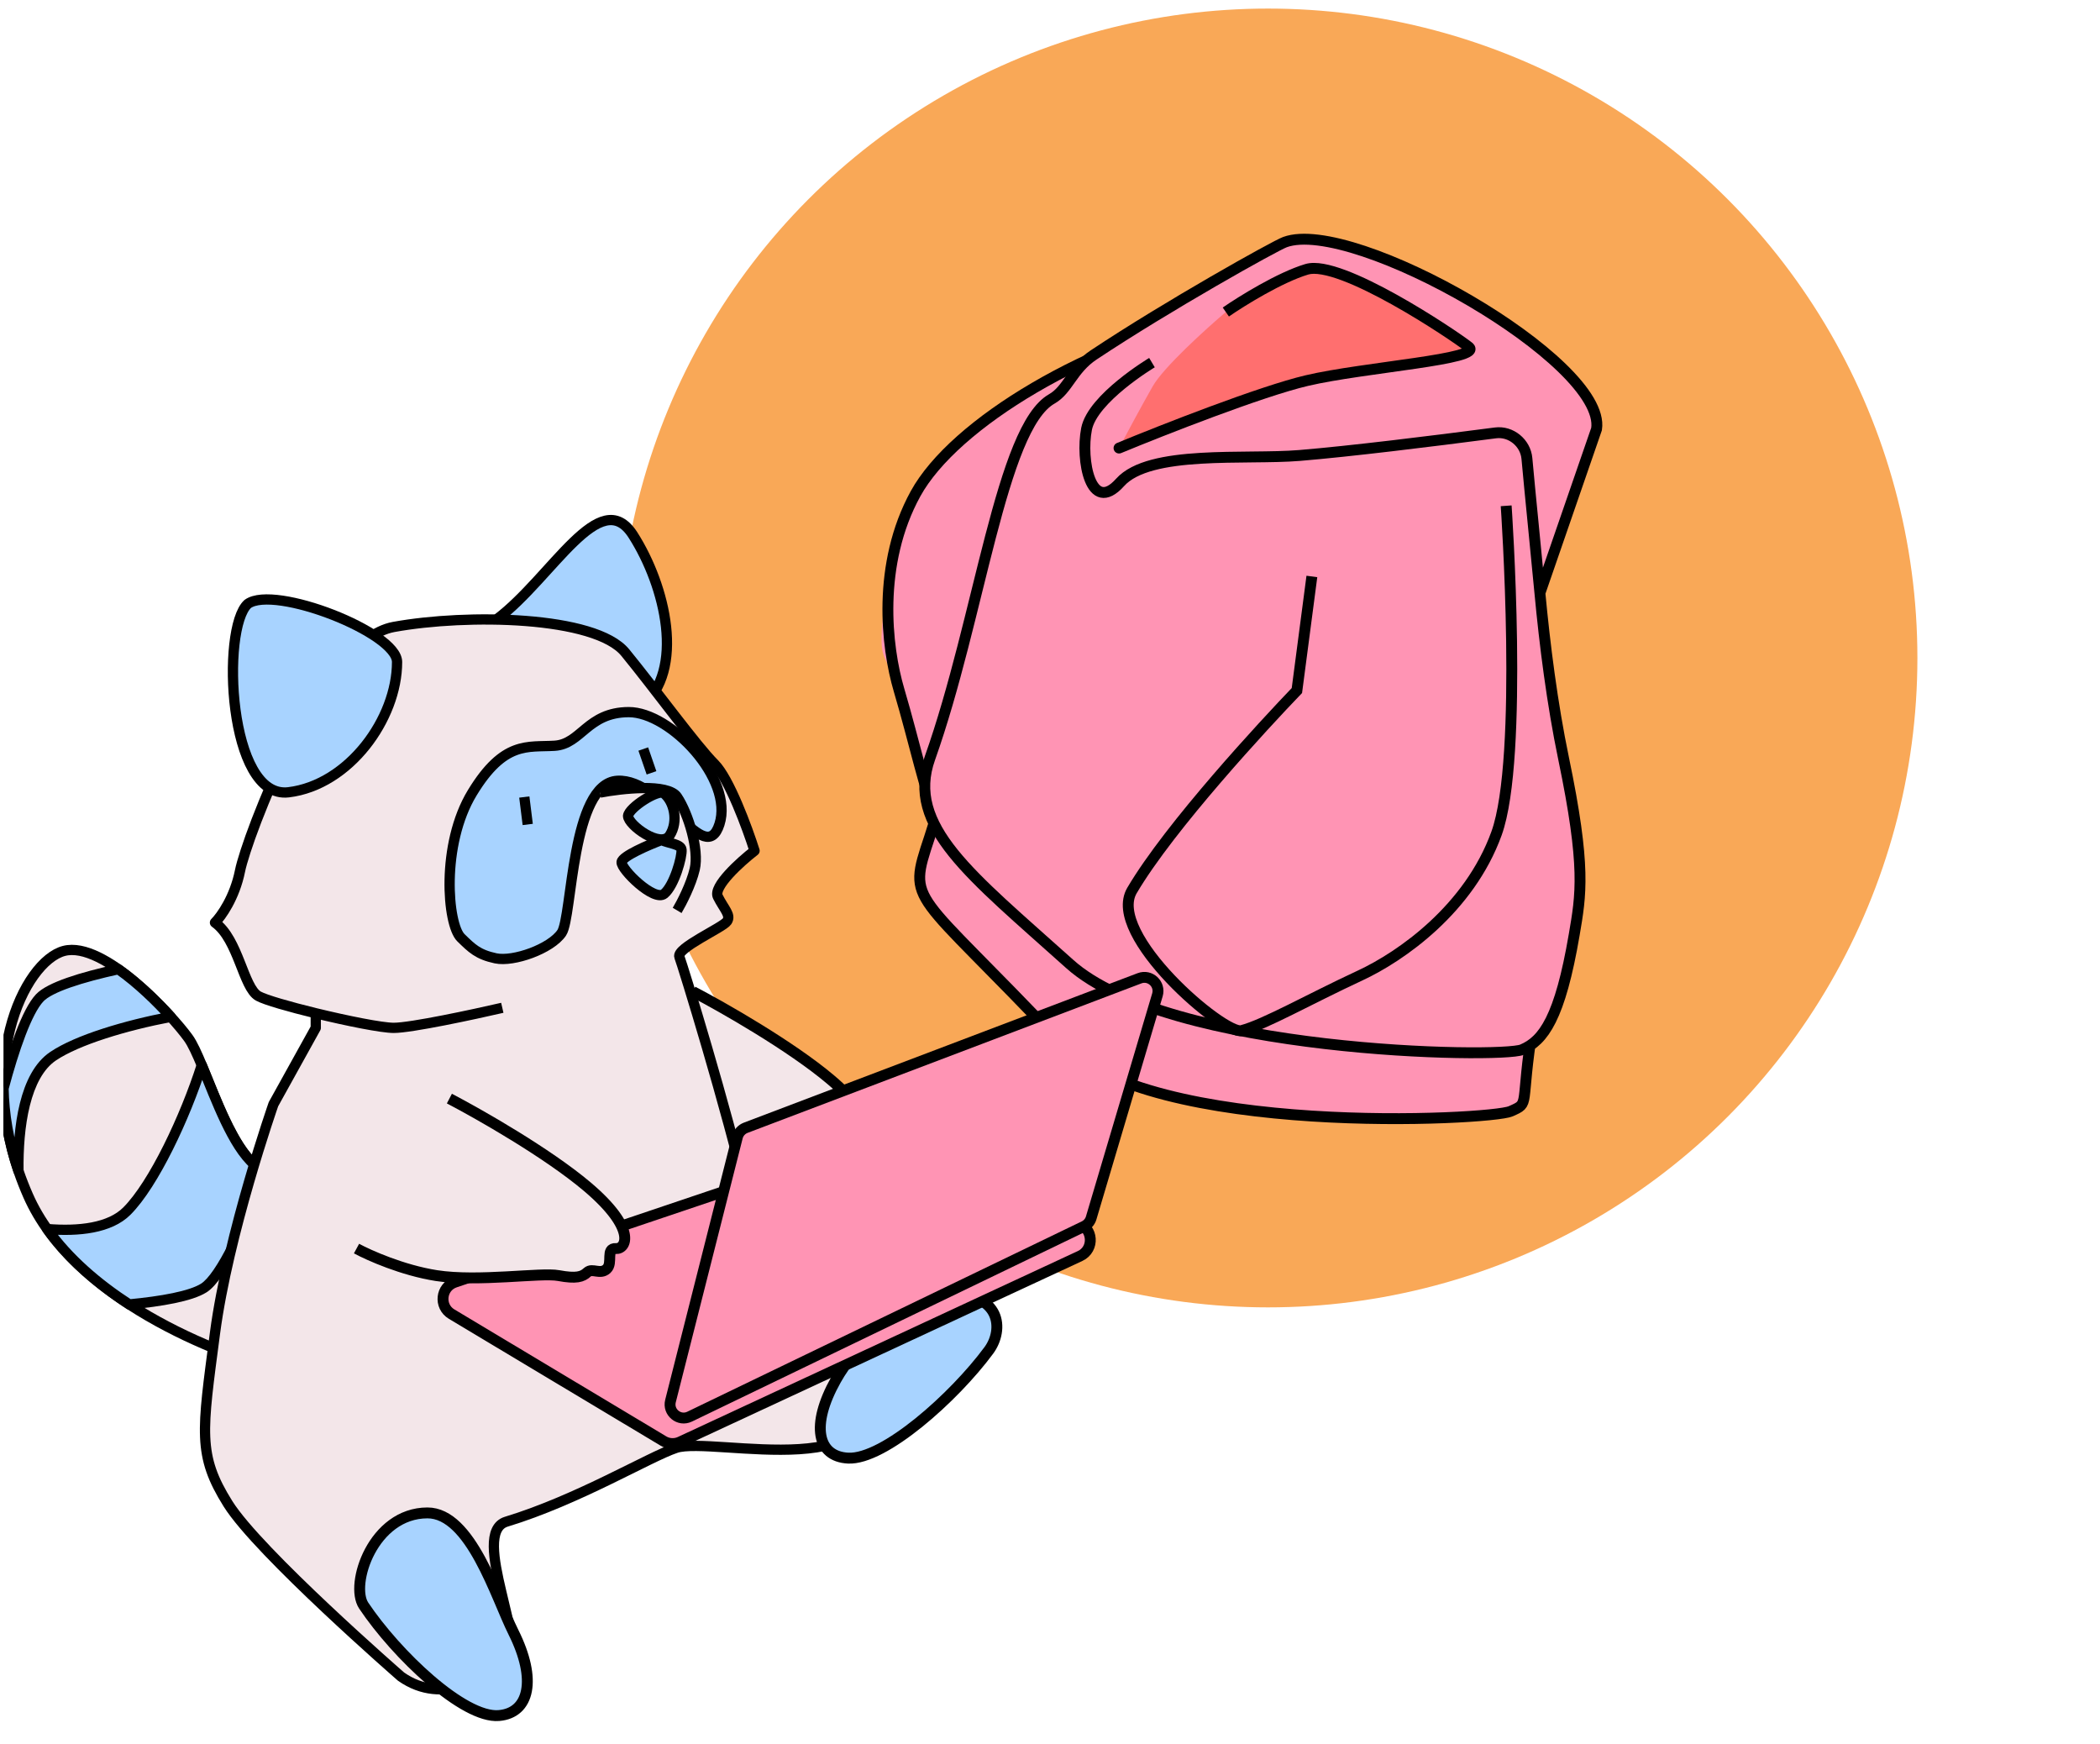 <svg width="301" height="250" viewBox="0 0 301 250" fill="none" xmlns="http://www.w3.org/2000/svg">
<g clip-path="url(#clip0_1887_7789)">
<circle cx="181.755" cy="94.301" r="93.072" fill="#F9A857"/>
<path d="M159.624 115.388C162.949 105.221 164.711 86.884 165.255 80.358L178.96 45.392C178.96 45.392 159.112 50.089 150.657 53.883C142.201 57.677 129.722 68.806 127.407 82.666C125.092 96.526 127.024 92.681 128.863 98.911C131.162 106.698 132.378 113.29 133.919 116.354C135.069 118.639 157.33 122.402 159.624 115.388Z" fill="#FF94B4"/>
<path d="M176.346 66.292L165.497 78.712C164.954 85.238 162.949 105.221 159.624 115.388C157.331 122.402 135.321 119.172 134.172 116.887C132.63 113.823 131.163 106.697 128.864 98.911C127.024 92.681 125.689 80.863 131.219 70.777C136.749 60.69 156.059 49.032 176.346 44.687" stroke="black" stroke-width="1.561"/>
<path d="M156.102 87.337C154.325 88.036 151.254 74.739 150.088 69.615C141.82 62.783 139.912 99.932 133.234 120.001C129.991 129.747 130.872 127.074 151.996 149.463C164.839 163.076 213.676 160.549 216.538 159.268C219.4 157.987 217.82 158.834 219.728 146.878C220.634 141.197 222.774 130.527 219.728 114.894C216.362 97.626 214.589 75.25 212.732 74.312C208.502 72.175 173.033 80.678 156.102 87.337Z" fill="#FF94B4" stroke="black" stroke-width="1.561"/>
<path d="M191.542 38.224C189.644 38.923 160.991 51.378 150.759 57.171C143.509 61.275 140.411 88.613 133.28 108.682C129.817 118.429 139.052 125.335 153.314 138.145C167.575 150.955 215.113 151.72 218.169 150.439C221.225 149.158 223.602 145.9 225.64 133.944C226.608 128.263 227.363 124.315 224.11 108.682C220.516 91.415 218.169 68.899 218.169 65.279C218.169 65.279 229.339 66.593 225.64 59.55C221.282 51.252 201.321 34.621 191.542 38.224Z" fill="#FF94B4"/>
<path d="M218.169 150.439C221.225 149.158 223.602 145.899 225.64 133.943C226.608 128.262 227.363 124.315 224.11 108.682C222.478 100.84 221.406 92.311 220.721 84.996L228.841 61.486C230.331 51.805 193.955 31.097 184.176 34.699C182.708 35.24 167.334 43.834 156.751 50.874C153.658 52.931 153.073 55.861 150.759 57.17C143.509 61.274 140.411 88.613 133.28 108.682C129.817 118.428 139.052 125.335 153.314 138.145C167.575 150.955 215.113 151.72 218.169 150.439Z" fill="#FF94B4"/>
<path d="M220.721 84.996C220.143 78.814 219.304 70.679 218.857 65.707C218.656 63.472 216.575 61.751 214.35 62.042C205.043 63.26 193.441 64.685 186.259 65.279C178.533 65.918 164.766 64.43 160.546 69.141C156.326 73.852 154.872 65.91 155.737 61.486C156.603 57.062 165.116 51.972 165.116 51.972M220.721 84.996C221.406 92.311 222.478 100.84 224.11 108.682C227.363 124.315 226.608 128.262 225.64 133.943C223.602 145.899 221.225 149.158 218.169 150.439C215.113 151.72 167.575 150.955 153.314 138.145C139.052 125.335 129.817 118.428 133.28 108.682C140.411 88.613 143.509 61.274 150.759 57.17C153.073 55.861 153.658 52.931 156.751 50.874C167.334 43.834 182.708 35.24 184.176 34.699C193.955 31.097 230.331 51.805 228.841 61.486L220.721 84.996Z" stroke="black" stroke-width="1.561"/>
<path d="M162.251 127.621C167.681 118.405 180.275 104.96 184.812 100.239L196.008 72.898L208.101 130.162C206.171 132.236 200.839 137.071 194.949 139.809C187.587 143.231 181.836 146.677 178.519 147.546C176.044 148.194 158.504 133.979 162.251 127.621Z" fill="#FF94B4"/>
<path d="M188.035 82.618L185.888 98.969C181.351 103.691 167.682 118.405 162.252 127.621C158.506 133.979 175.479 148.358 177.953 147.71C181.271 146.841 187.588 143.231 194.95 139.809C200.841 137.071 210.59 130.26 214.503 119.443C218.415 108.625 215.884 72.491 215.884 72.491" stroke="black" stroke-width="1.561"/>
<path d="M187.304 54.548C180.73 56.095 166.625 61.638 160.395 64.216C161.361 62.389 163.682 58.06 165.228 55.353C166.775 52.646 172.855 47.136 175.702 44.719C177.958 43.161 183.437 39.756 187.304 38.596C192.138 37.145 208.251 47.941 210.507 49.714C212.763 51.486 195.521 52.614 187.304 54.548Z" fill="#FF6F6F"/>
<path d="M160.096 63.494C159.698 63.659 159.508 64.116 159.673 64.514C159.838 64.912 160.295 65.102 160.693 64.937L160.096 63.494ZM187.304 54.548L187.482 55.307L187.304 54.548ZM187.304 38.596L187.079 37.848L187.304 38.596ZM160.693 64.937C166.938 62.353 180.981 56.837 187.482 55.307L187.125 53.788C180.478 55.352 166.312 60.922 160.096 63.494L160.693 64.937ZM187.482 55.307C191.548 54.351 197.849 53.594 202.947 52.843C205.469 52.471 207.714 52.097 209.192 51.699C209.9 51.507 210.558 51.28 210.964 50.975C211.162 50.826 211.469 50.532 211.488 50.071C211.508 49.592 211.205 49.27 210.989 49.1L210.025 50.328C210.09 50.379 209.917 50.274 209.928 50.007C209.939 49.758 210.099 49.672 210.025 49.727C209.888 49.831 209.505 49.997 208.785 50.191C207.409 50.563 205.253 50.925 202.719 51.298C197.706 52.037 191.277 52.811 187.125 53.788L187.482 55.307ZM210.989 49.1C209.821 48.182 205.192 45.018 200.252 42.264C197.78 40.886 195.204 39.596 192.926 38.741C191.787 38.313 190.703 37.987 189.731 37.815C188.773 37.647 187.853 37.616 187.079 37.848L187.528 39.343C187.963 39.212 188.604 39.202 189.461 39.353C190.304 39.502 191.29 39.794 192.377 40.202C194.55 41.019 197.05 42.267 199.492 43.628C204.381 46.353 208.937 49.473 210.025 50.328L210.989 49.1ZM187.079 37.848C183.084 39.046 177.519 42.516 175.259 44.076L176.146 45.361C178.397 43.806 183.789 40.465 187.528 39.343L187.079 37.848Z" fill="black"/>
<path d="M4.036 171.373C10.502 186.07 31.225 194.275 40.778 196.541L55.659 185.335C51.311 180.252 41.623 169.609 37.655 167.699C32.695 165.31 29.388 152.083 27 148.776C24.612 145.47 14.875 134.814 9.18 136.284C3.485 137.754 -4.047 153.002 4.036 171.373Z" fill="#F3E6E9" stroke="black" stroke-width="1.47" stroke-linejoin="round"/>
<path fill-rule="evenodd" clip-rule="evenodd" d="M38.002 167.88C37.882 167.813 37.766 167.752 37.655 167.699C34.376 166.12 31.82 159.804 29.773 154.749C29.478 154.02 29.194 153.317 28.919 152.658C26.561 160.071 22.037 169.722 18.182 173.577C15.741 176.019 11.304 176.514 6.766 176.147C9.791 180.41 13.998 184.005 18.532 186.95C23.148 186.509 27.338 185.775 29.204 184.6C31.719 183.017 35.154 175.399 38.002 167.88Z" fill="#A8D3FF"/>
<path d="M38.002 167.88L38.36 167.238C38.678 167.415 38.818 167.799 38.689 168.14L38.002 167.88ZM37.655 167.699L37.974 167.037L37.655 167.699ZM29.773 154.749L30.455 154.473L29.773 154.749ZM28.919 152.658L28.219 152.435C28.312 152.141 28.579 151.937 28.887 151.924C29.195 151.91 29.479 152.091 29.597 152.375L28.919 152.658ZM18.182 173.577L17.662 173.058L18.182 173.577ZM6.766 176.147L6.166 176.572C6.001 176.339 5.986 176.032 6.127 175.783C6.268 175.535 6.54 175.391 6.825 175.414L6.766 176.147ZM18.532 186.95L18.602 187.681C18.437 187.697 18.271 187.657 18.132 187.566L18.532 186.95ZM29.204 184.6L29.596 185.222V185.222L29.204 184.6ZM37.644 168.521C37.535 168.461 37.433 168.407 37.336 168.361L37.974 167.037C38.1 167.097 38.229 167.165 38.36 167.238L37.644 168.521ZM37.336 168.361C35.466 167.46 33.913 165.29 32.606 162.878C31.278 160.427 30.112 157.544 29.092 155.025L30.455 154.473C31.481 157.009 32.617 159.812 33.898 162.177C35.2 164.581 36.565 166.358 37.974 167.037L37.336 168.361ZM29.092 155.025C28.797 154.295 28.514 153.595 28.241 152.941L29.597 152.375C29.874 153.038 30.16 153.745 30.455 154.473L29.092 155.025ZM29.619 152.881C28.429 156.624 26.694 160.925 24.77 164.78C22.854 168.617 20.716 172.082 18.701 174.097L17.662 173.058C19.503 171.217 21.555 167.929 23.454 164.124C25.346 160.336 27.052 156.105 28.219 152.435L29.619 152.881ZM18.701 174.097C17.341 175.457 15.465 176.237 13.4 176.637C11.331 177.037 9.015 177.066 6.706 176.879L6.825 175.414C9.055 175.595 11.227 175.56 13.121 175.194C15.018 174.827 16.581 174.138 17.662 173.058L18.701 174.097ZM7.365 175.721C10.32 179.885 14.447 183.42 18.932 186.334L18.132 187.566C13.548 184.589 9.262 180.934 6.166 176.572L7.365 175.721ZM18.462 186.218C20.756 185.999 22.928 185.709 24.75 185.331C26.594 184.948 27.998 184.491 28.813 183.978L29.596 185.222C28.544 185.884 26.919 186.382 25.048 186.77C23.154 187.163 20.924 187.46 18.602 187.681L18.462 186.218ZM28.813 183.978C29.309 183.666 29.926 182.998 30.633 181.962C31.327 180.945 32.065 179.641 32.822 178.136C34.334 175.126 35.895 171.368 37.315 167.619L38.689 168.14C37.261 171.91 35.68 175.721 34.135 178.796C33.362 180.332 32.592 181.7 31.846 182.791C31.113 183.865 30.357 184.743 29.596 185.222L28.813 183.978Z" fill="black"/>
<path fill-rule="evenodd" clip-rule="evenodd" d="M0.506 155.982C0.574 159.623 1.212 163.611 2.644 167.809C2.553 161.576 3.539 154.112 7.615 151.369C11.083 149.036 17.97 146.971 24.477 145.733C22.487 143.537 19.752 140.868 16.959 138.905C11.637 140.074 7.133 141.478 5.691 143.011C3.85 144.967 1.99 150.428 0.506 155.982Z" fill="#A8D3FF"/>
<path d="M0.506 155.982L-0.229 155.996C-0.23 155.927 -0.222 155.859 -0.204 155.792L0.506 155.982ZM2.644 167.809L3.379 167.798C3.384 168.159 3.126 168.471 2.77 168.533C2.414 168.595 2.066 168.388 1.949 168.046L2.644 167.809ZM7.615 151.369L8.025 151.979L7.615 151.369ZM24.477 145.733L25.022 145.24C25.2 145.437 25.258 145.715 25.174 145.967C25.089 146.219 24.875 146.406 24.614 146.455L24.477 145.733ZM16.959 138.905L16.802 138.187C17.003 138.143 17.213 138.185 17.382 138.304L16.959 138.905ZM5.691 143.011L5.155 142.508H5.155L5.691 143.011ZM1.241 155.968C1.307 159.533 1.932 163.446 3.34 167.572L1.949 168.046C0.492 163.777 -0.159 159.713 -0.229 155.996L1.241 155.968ZM8.025 151.979C6.213 153.198 5.009 155.532 4.28 158.458C3.556 161.361 3.334 164.716 3.379 167.798L1.91 167.82C1.863 164.668 2.088 161.175 2.854 158.102C3.614 155.052 4.94 152.283 7.205 150.76L8.025 151.979ZM24.614 146.455C21.385 147.07 18.067 147.888 15.133 148.84C12.187 149.795 9.674 150.87 8.025 151.979L7.205 150.76C9.024 149.536 11.689 148.411 14.68 147.442C17.683 146.468 21.061 145.635 24.34 145.011L24.614 146.455ZM23.933 146.227C21.962 144.052 19.268 141.426 16.537 139.506L17.382 138.304C20.236 140.31 23.012 143.022 25.022 145.24L23.933 146.227ZM5.155 142.508C5.598 142.037 6.234 141.617 6.975 141.234C7.724 140.848 8.622 140.479 9.628 140.128C11.639 139.425 14.127 138.775 16.802 138.187L17.117 139.623C14.47 140.204 12.045 140.84 10.113 141.515C9.146 141.853 8.316 142.196 7.649 142.541C6.973 142.889 6.504 143.219 6.226 143.515L5.155 142.508ZM-0.204 155.792C0.542 153.003 1.385 150.222 2.278 147.885C3.159 145.58 4.126 143.601 5.155 142.508L6.226 143.515C5.414 144.377 4.531 146.107 3.651 148.41C2.783 150.681 1.955 153.408 1.216 156.172L-0.204 155.792Z" fill="black"/>
<path d="M91.958 101.276C88.698 103.956 71.535 93.426 71.255 88.716C79.155 82.746 86.025 69.324 90.728 76.683C95.432 84.042 98.24 96.11 91.958 101.276Z" fill="#A8D3FF" stroke="black" stroke-width="1.47" stroke-linejoin="round"/>
<path d="M119.072 154.741C113.361 149.909 103.513 144.307 99.302 142.111L85.992 163.606C87.795 164.582 92.608 166.722 97.435 167.477C103.469 168.421 112.405 167.005 114.954 167.477C117.502 167.949 118.352 167.666 119.072 167.005C119.791 166.344 120.901 167.382 121.845 166.533C122.789 165.683 121.656 163.512 123.166 163.606C124.677 163.701 126.21 160.782 119.072 154.741Z" fill="#F3E6E9"/>
<path d="M99.302 142.111C103.513 144.307 113.361 149.909 119.072 154.741C126.21 160.782 124.677 163.701 123.166 163.606C121.656 163.512 122.789 165.683 121.845 166.533C120.901 167.382 119.791 166.344 119.072 167.005C118.352 167.666 117.502 167.949 114.954 167.477C112.405 167.005 103.469 168.421 97.435 167.477C92.608 166.722 87.795 164.582 85.992 163.606" stroke="black" stroke-width="1.561"/>
<path d="M37.038 142.763C34.883 141.566 34.165 134.622 30.812 132.228C31.69 131.35 33.638 128.636 34.404 124.805C35.362 120.016 45.897 91.769 56.433 89.854C66.968 87.938 85.312 88.26 89.622 93.528C93.932 98.796 99.772 106.847 102.405 109.481C104.512 111.588 107.114 118.66 108.152 121.932C106.098 123.525 102.171 127.071 102.89 128.509C103.789 130.306 104.807 131.145 104.208 132.044C103.609 132.943 96.898 135.879 97.378 137.137C97.857 138.395 104.208 158.986 107.17 171.846C110.939 188.206 122.112 191.613 123.771 196.352C129.76 213.465 102.136 205.762 96.908 207.51C93.03 208.807 82.894 214.949 72.568 218.092C67.218 219.72 75.955 236.297 72.568 238.457C69.858 240.186 63.559 244.567 57.484 240.291C57.484 240.291 37.038 222.493 32.671 215.512C28.305 208.531 28.954 205.225 30.812 191.079C32.671 176.933 39.197 158.251 39.197 158.251L45.26 147.313V145.22C41.484 144.301 38.019 143.308 37.038 142.763Z" fill="#F3E6E9"/>
<path d="M71.996 144.439C67.846 145.397 58.923 147.313 56.433 147.313C54.737 147.313 49.776 146.318 45.26 145.22M45.26 145.22C41.484 144.301 38.019 143.308 37.038 142.763C34.883 141.566 34.165 134.622 30.812 132.228C31.69 131.35 33.638 128.636 34.404 124.805C35.362 120.016 45.897 91.769 56.433 89.854C66.968 87.938 85.312 88.26 89.622 93.528C93.932 98.796 99.772 106.847 102.405 109.481C104.512 111.588 107.114 118.66 108.152 121.932C106.098 123.525 102.171 127.071 102.89 128.509C103.789 130.306 104.807 131.145 104.208 132.044C103.609 132.943 96.898 135.879 97.378 137.137C97.857 138.395 104.208 158.986 107.17 171.846C110.939 188.206 122.112 191.613 123.771 196.352C129.76 213.465 102.136 205.762 96.908 207.51C93.03 208.807 82.894 214.949 72.568 218.092C67.218 219.72 75.955 236.297 72.568 238.457C69.858 240.186 63.559 244.567 57.484 240.291C57.484 240.291 37.038 222.493 32.671 215.512C28.305 208.531 28.954 205.225 30.812 191.079C32.671 176.933 39.197 158.251 39.197 158.251L45.26 147.313V145.22Z" stroke="black" stroke-width="1.47" stroke-linejoin="round"/>
<path d="M56.913 94.875C56.913 90.655 39.324 83.782 35.508 86.557C31.693 90.026 32.678 114.592 41.349 113.551C50.021 112.511 56.913 103.008 56.913 94.875Z" fill="#A8D3FF" stroke="black" stroke-width="1.47" stroke-linejoin="round"/>
<path d="M80.51 133.69C78.969 135.981 73.598 137.896 71.044 137.348C68.491 136.801 67.621 135.912 66.067 134.396C64.125 132.502 63.154 121.07 67.699 113.604C72.244 106.137 75.638 107.12 79.483 106.883C83.327 106.646 84.164 102.08 90.118 102.061C96.071 102.042 105.198 111.636 103.123 118.12C101.047 124.603 95.138 111.554 88.502 111.902C81.866 112.251 82.05 131.399 80.51 133.69Z" fill="#A8D3FF" stroke="black" stroke-width="1.47" stroke-linejoin="round"/>
<path d="M97.049 114.205C95.744 112.262 89.134 112.99 85.992 113.597L87.924 119.95L97.058 130.482C97.683 129.429 99.063 126.771 99.579 124.562C100.224 121.801 98.68 116.634 97.049 114.205Z" fill="#F3E6E9"/>
<path d="M85.992 113.597C89.134 112.99 95.744 112.262 97.049 114.205C98.68 116.634 100.224 121.801 99.579 124.562C99.063 126.771 97.683 129.429 97.058 130.482" stroke="black" stroke-width="1.47" stroke-linejoin="round"/>
<path d="M95.202 128.1C93.761 129.291 88.977 124.563 89.096 123.553C89.183 122.709 92.947 121.094 94.818 120.392C95.743 120.857 97.591 120.96 97.684 121.766C97.8 122.774 96.643 126.909 95.202 128.1Z" fill="#A8D3FF" stroke="black" stroke-width="1.47" stroke-linejoin="round"/>
<path d="M75.641 118.161L75.151 114.229M92.203 107.35L93.382 110.764" stroke="black" stroke-width="1.47" stroke-linejoin="round"/>
<path d="M95.143 113.686C94.361 113.061 90.145 115.729 90.022 116.939C90.028 118.252 94.749 121.681 96.005 119.71C97.262 117.74 96.652 114.889 95.143 113.686Z" fill="#A8D3FF" stroke="black" stroke-width="1.47" stroke-linejoin="round"/>
<path d="M135.68 185.432C129.358 185.606 122.543 192.885 119.803 197.777C116.169 204.265 117.138 208.761 121.574 208.979C126.697 209.23 136.749 200.289 141.736 193.529C143.9 190.596 143.584 185.213 135.68 185.432Z" fill="#A8D3FF" stroke="black" stroke-width="1.561" stroke-linejoin="round"/>
<path d="M61.26 216.83C67.481 216.82 71.052 228.843 73.6 233.945C76.978 240.71 75.885 245.505 71.51 245.873C66.458 246.298 56.836 237.13 52.133 230.118C50.093 227.076 53.484 216.842 61.26 216.83Z" fill="#A8D3FF" stroke="black" stroke-width="1.561" stroke-linejoin="round"/>
<path d="M65.224 183.758L119.827 165.344C120.326 165.176 120.865 165.167 121.369 165.319L154.47 175.284C156.703 175.956 156.923 179.031 154.808 180.013L97.477 206.66C96.714 207.014 95.826 206.968 95.104 206.535L64.731 188.338C62.874 187.226 63.173 184.45 65.224 183.758Z" fill="#FF94B4" stroke="black" stroke-width="1.561"/>
<path d="M105.687 162.977L96.103 200.798C95.695 202.404 97.35 203.755 98.842 203.035L155.381 175.757C155.876 175.519 156.247 175.082 156.403 174.555L165.897 142.585C166.357 141.037 164.844 139.632 163.334 140.206L106.886 161.632C106.291 161.858 105.844 162.36 105.687 162.977Z" fill="#FF94B4" stroke="black" stroke-width="1.561"/>
<path d="M84.181 170.081C78.47 165.248 68.622 159.647 64.412 157.45L51.102 178.946C52.905 179.922 57.718 182.061 62.545 182.816C68.578 183.76 77.514 182.344 80.063 182.816C82.612 183.288 83.461 183.005 84.181 182.344C84.9 181.684 86.01 182.722 86.954 181.872C87.898 181.023 86.765 178.852 88.276 178.946C89.786 179.04 91.32 176.121 84.181 170.081Z" fill="#F3E6E9"/>
<path d="M64.412 157.45C68.622 159.647 78.47 165.248 84.181 170.081C91.32 176.121 89.786 179.04 88.276 178.946C86.765 178.852 87.898 181.023 86.954 181.872C86.01 182.722 84.9 181.684 84.181 182.344C83.461 183.005 82.612 183.288 80.063 182.816C77.514 182.344 68.578 183.76 62.545 182.816C57.718 182.061 52.905 179.922 51.102 178.946" stroke="black" stroke-width="1.561"/>
</g>
<defs>
<clipPath id="clip0_1887_7789">
<rect width="300" height="250" fill="white" transform="translate(0.5)"/>
</clipPath>
</defs>
</svg>
